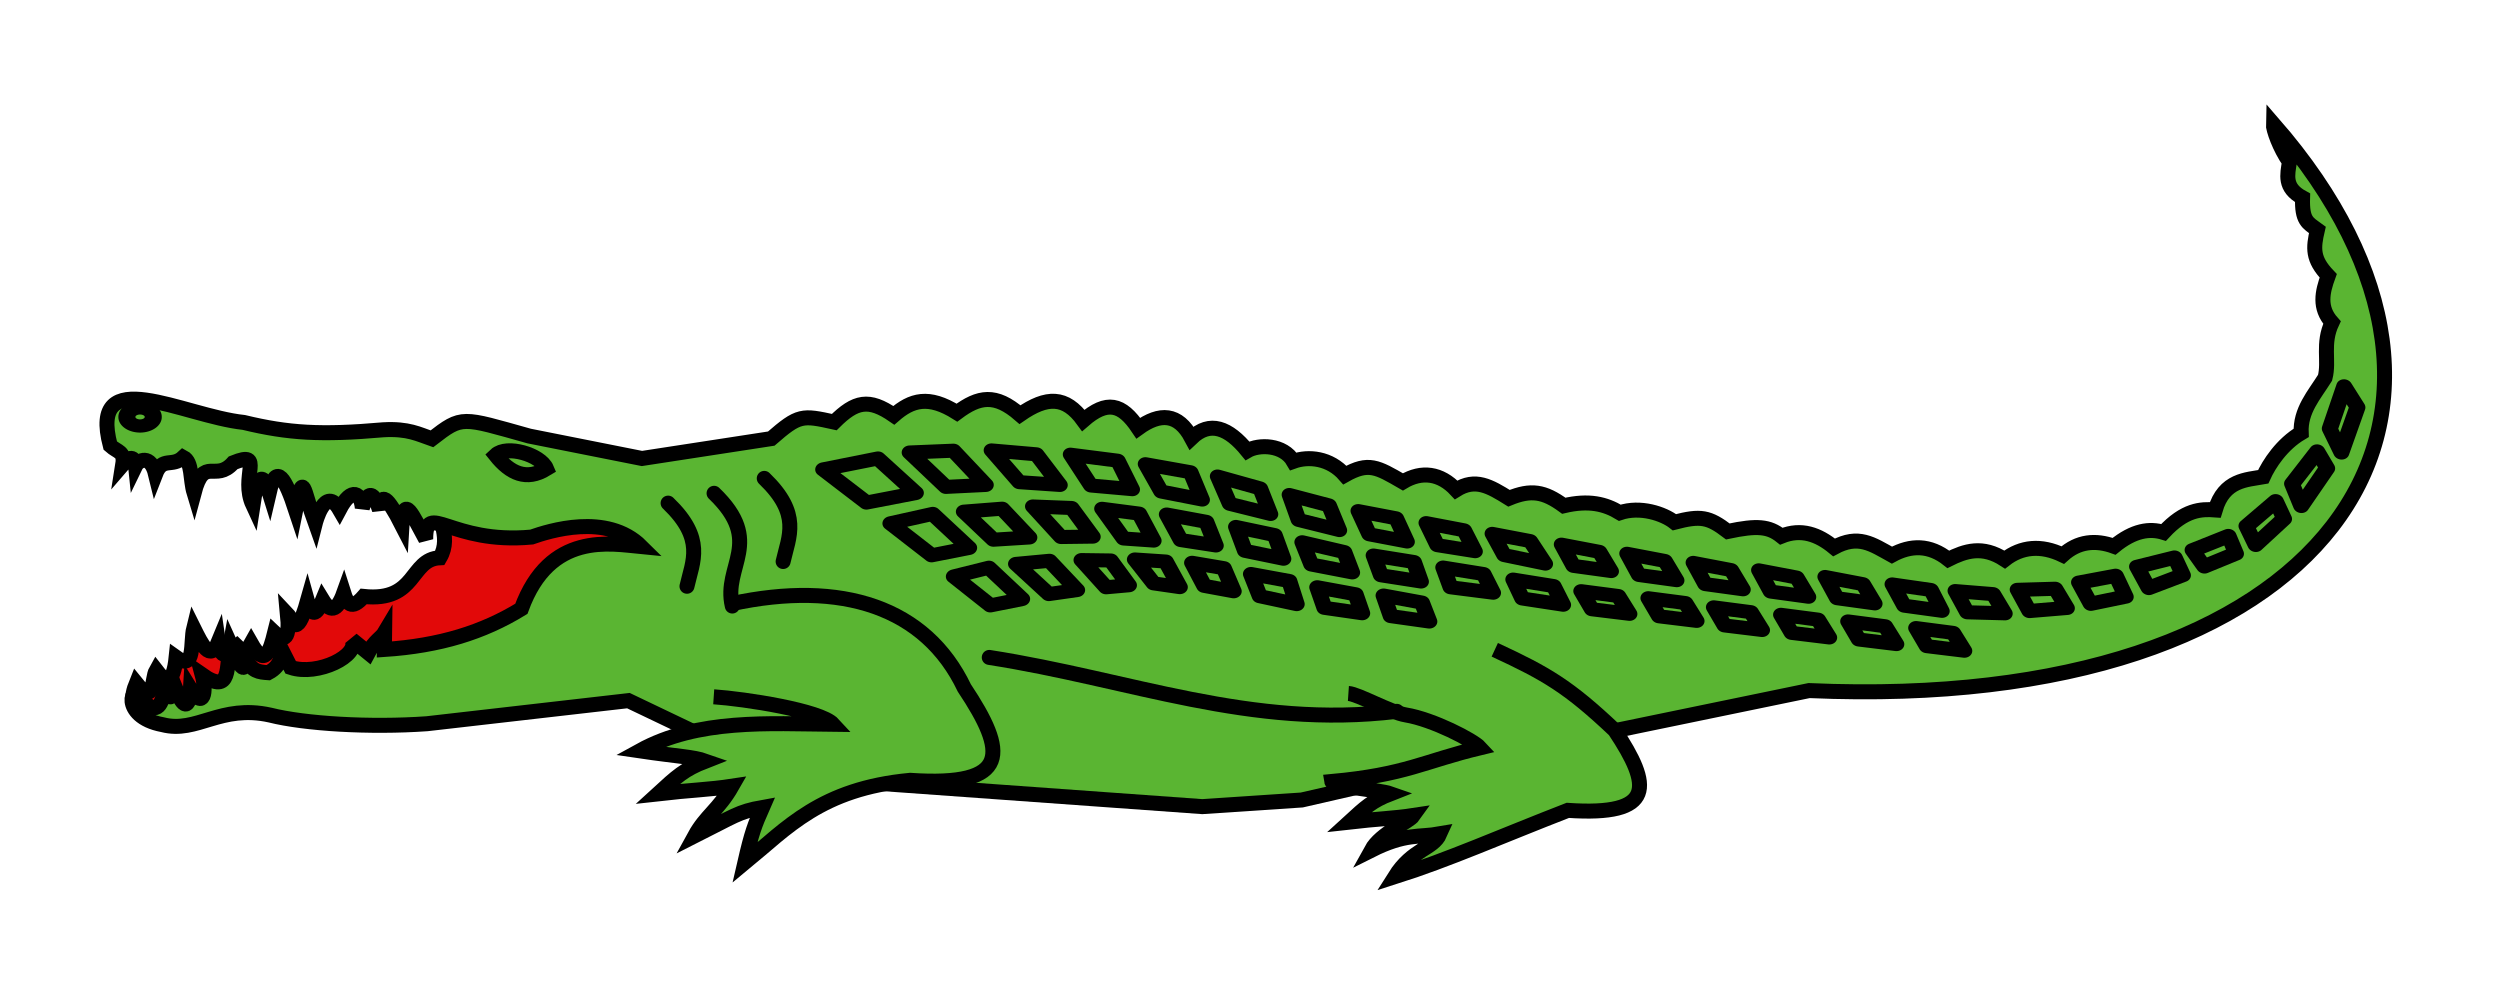 <?xml version="1.0" encoding="UTF-8" standalone="no"?>
<!-- Created with Inkscape (http://www.inkscape.org/) -->
<svg
   xmlns:dc="http://purl.org/dc/elements/1.1/"
   xmlns:cc="http://web.resource.org/cc/"
   xmlns:rdf="http://www.w3.org/1999/02/22-rdf-syntax-ns#"
   xmlns:svg="http://www.w3.org/2000/svg"
   xmlns="http://www.w3.org/2000/svg"
   xmlns:sodipodi="http://sodipodi.sourceforge.net/DTD/sodipodi-0.dtd"
   xmlns:inkscape="http://www.inkscape.org/namespaces/inkscape"
   width="500"
   height="200"
   id="svg16317"
   sodipodi:version="0.32"
   inkscape:version="0.44.1"
   version="1.0"
   sodipodi:docbase="C:\Documents and Settings\Henry SALOME\Mes documents\Mes images\Blasons\Inkscape\Pièces &amp; meubles"
   sodipodi:docname="Héraldique_meuble_Crocodile.svg">
  <defs
     id="defs16319" />
  <sodipodi:namedview
     id="base"
     pagecolor="#ffffff"
     bordercolor="#666666"
     borderopacity="1.0"
     inkscape:pageopacity="0.0"
     inkscape:pageshadow="2"
     inkscape:zoom="1.5079998"
     inkscape:cx="286.79999"
     inkscape:cy="51.969666"
     inkscape:document-units="px"
     inkscape:current-layer="layer2"
     width="500px"
     height="200px"
     inkscape:window-width="1024"
     inkscape:window-height="708"
     inkscape:window-x="-4"
     inkscape:window-y="-4" />
  <g
     inkscape:groupmode="layer"
     id="layer2"
     inkscape:label="Calque"
     style="opacity:1"
     transform="translate(86.585,-122.884)"
     sodipodi:insensitive="true">
    <path
       sodipodi:type="arc"
       style="fill:none;stroke-width:3;stroke-miterlimit:4;stroke-dasharray:none"
       id="path2766"
       sodipodi:cx="203.97313"
       sodipodi:cy="154.59691"
       sodipodi:rx="0.9378075"
       sodipodi:ry="0.11722594"
       d="M 204.911 154.597 A 0.938 0.117 0 1 1  203.035,154.597 A 0.938 0.117 0 1 1  204.911 154.597 z"
       transform="matrix(-0.766,-0.643,0.643,-0.766,164.365,463.656)" />
    <g
       id="g6993"
       transform="matrix(-1,0,0,1,278.045,21.345)">
      <path
         sodipodi:nodetypes="ccccccccccccccccccccc"
         id="path1875"
         d="M 276.184,206.528 C 275.617,208.716 275.364,210.904 276.653,213.093 C 282.733,213.374 281.175,221.948 291.893,220.83 C 294.389,223.709 295.229,222.173 295.878,220.126 C 297.285,224.056 298.692,223.84 300.098,221.533 C 301.114,224.027 302.13,225.461 303.146,221.767 C 305.451,229.951 306.306,225.208 307.132,224.346 C 306.643,229.305 307.702,230.007 309.711,228.098 C 310.632,231.795 311.64,235.091 314.4,230.208 C 316.332,233.677 316.505,231.286 317.213,230.677 C 318.673,231.799 320.343,234.295 320.965,229.973 C 322.606,233.985 324.247,230.461 325.888,227.16 C 326.582,229.95 325.502,235.847 329.405,233.021 C 329.97,238.462 331.506,238.075 333.391,235.6 C 334.356,237.289 333.624,242.86 337.376,238.179 C 337.856,239.355 338.331,241.082 337.914,241.959 L 329.741,244.794 L 314.324,241.313 L 230.106,238.66 L 227.619,201.857 L 276.184,206.528 z "
         style="fill:#e20909;fill-rule:evenodd;stroke:black;stroke-width:3;stroke-linecap:butt;stroke-linejoin:miter;stroke-miterlimit:4;stroke-dasharray:none;stroke-opacity:1" />
      <g
         id="g6930">
        <path
           style="fill:#5ab532;fill-rule:evenodd;stroke:black;stroke-width:3;stroke-linecap:butt;stroke-linejoin:miter;stroke-miterlimit:4;stroke-dasharray:none;stroke-opacity:1"
           d="M 342.41,190.664 C 340.942,191.99 339.497,191.793 339.911,194.408 C 338.217,192.42 337.486,193.189 337.335,194.705 C 336.791,193.584 334.342,192.316 333.36,196.364 C 331.973,192.783 330.058,195.092 327.814,192.995 C 325.949,193.974 326.485,197.378 325.654,200.123 C 323.642,192.551 321.428,198.134 317.827,194.093 C 311.432,191.497 316.525,196.879 313.881,202.56 C 313.073,197.212 312.045,195.387 310.613,200.021 C 309.202,193.91 307.375,197.369 305.341,203.531 C 303.741,195.467 303.942,199.182 301.409,206.191 C 301.409,206.191 299.45,198.466 296.569,203.447 C 294.068,198.72 292.237,200.265 291.998,203.136 C 290.855,199.579 289.712,199.873 288.568,203.491 C 288.262,200.058 287.121,200.632 284.081,206.572 C 283.717,200.18 281.988,204.562 279.325,209.386 C 279.345,201.57 274.385,210.461 258.144,208.95 C 254.768,207.774 243.105,203.989 236.192,210.868 C 242.303,210.283 254.504,207.754 260.195,223.304 C 267.863,227.998 276.429,230.696 287.59,231.437 L 287.543,228.041 C 288.215,229.173 289.553,229.658 290.83,232.1 L 294.094,229.447 C 292.412,232.645 300.946,236.813 306.319,235.027 L 308.147,231.437 C 308.371,232.321 307.864,234.531 310.8,236.079 C 312.688,235.952 314.111,235.832 315.248,233.265 C 315.576,237.266 316.896,233.622 318.409,230.291 C 319.253,234.802 318.102,240.643 324.029,236.507 C 323.135,239.813 323.724,243.62 326.367,239.314 C 326.622,243.586 327.814,243.122 329.287,239.394 C 331.018,242.163 329.935,240.424 331.665,239.816 C 332.159,242.807 333.36,244.64 336.072,241.343 C 338.051,237.437 340.743,244.839 331.953,246.474 C 325.071,248.258 320.395,242.34 310.415,244.561 C 303.497,246.303 290.478,247.096 279.078,246.286 L 238.78,241.664 L 206.897,256.897 L 124.005,262.865 L 104.111,261.538 L 63.66,252.255 L 2.653,239.655 C -101.357,244.23 -141.538,185.166 -90.186,126.26 C -90.139,127.416 -91.504,131.17 -93.422,133.916 C -93.04,136.49 -92.291,139.053 -96.048,141.095 C -95.905,145.726 -97.081,146.099 -99.015,147.518 C -98.162,151.182 -97.993,153.358 -101.18,156.701 C -99.987,159.968 -99.285,163.083 -101.932,166.049 C -99.924,170.323 -101.437,173.67 -100.548,177.093 C -98.383,180.557 -95.562,183.624 -95.77,188.111 C -91.93,190.374 -89.351,194.297 -88.176,196.905 C -84.856,197.504 -80.358,197.491 -78.584,203.52 C -75.713,203.303 -72.478,203.47 -68.256,208.025 C -65.495,207.171 -62.289,207.579 -58.355,210.804 C -54.63,209.452 -51.15,209.785 -48.088,212.555 C -43.765,210.476 -39.816,210.836 -36.472,213.454 C -32.02,210.545 -28.557,211.737 -25.201,213.411 C -21.477,210.454 -17.708,210.484 -13.915,212.568 C -9.932,210.367 -7.232,208.367 -2.343,211.021 C 0.785,208.444 4.198,207.16 8.198,208.778 C 10.68,206.801 13.023,206.578 18.899,207.825 C 22.73,204.91 24.322,204.622 29.575,205.989 C 31.739,204.282 36.421,202.708 40.499,204.089 C 43.389,202.339 46.666,201.504 51.704,202.688 C 55.655,199.794 58.268,199.392 62.666,201.194 C 66.518,198.798 69.378,197.09 73.246,199.513 C 76.349,196.187 80.106,195.642 83.89,197.922 C 89.032,194.95 90.74,193.876 95.491,196.552 C 98.486,193.1 102.807,192.727 105.793,193.807 C 107.765,190.401 112.714,190.359 114.998,191.689 C 118.75,187.079 122.477,185.609 126.162,189.133 C 128.814,184.148 132.489,184.032 136.812,187.167 C 140.112,182.239 143.097,181.522 147.798,185.62 C 151.358,180.719 155.091,180.728 160.469,184.468 C 165.403,180.181 168.693,180.805 173.078,184.071 C 178.758,180.492 182.156,181.517 185.705,184.606 C 190.706,181.145 193.387,181.762 197.61,185.959 C 204.071,184.534 204.676,184.445 210.212,189.257 L 236.074,193.236 L 258.628,188.748 C 272.24,184.942 271.969,184.588 278.086,189.304 C 280.72,188.4 282.791,187.213 287.798,187.495 C 300.288,188.59 306.809,188.176 315.696,186.029 C 327.827,184.749 346.859,173.816 342.41,190.664 z "
           id="path2067"
           sodipodi:nodetypes="cccccccccccccccccccccccccccccccccccccccccccccccccccccccccccccccccccccccccccccccccccc"
           transform="translate(0.166,0)" />
        <g
           id="g6920">
          <path
             sodipodi:nodetypes="ccc"
             id="path1877"
             d="M 265.517,192.578 C 263.289,190.468 256.49,192.461 255.318,195.274 C 259.345,197.737 262.596,196.24 265.517,192.578 z "
             style="fill:none;fill-rule:evenodd;stroke:black;stroke-width:3;stroke-linecap:butt;stroke-linejoin:miter;stroke-miterlimit:4;stroke-dasharray:none;stroke-opacity:1" />
          <path
             transform="matrix(1.219,0,0,0.943,-69.93,8.745)"
             d="M 335.666 186.834 A 2.159 1.876 0 1 1  331.349,186.834 A 2.159 1.876 0 1 1  335.666 186.834 z"
             sodipodi:ry="1.875615"
             sodipodi:rx="2.1586235"
             sodipodi:cy="186.83405"
             sodipodi:cx="333.50778"
             id="path1878"
             style="fill:none;fill-rule:evenodd;stroke:black;stroke-width:2.799;stroke-linecap:butt;stroke-linejoin:miter;stroke-miterlimit:4;stroke-dasharray:none;stroke-opacity:1"
             sodipodi:type="arc" />
          <path
             sodipodi:nodetypes="cccccccccccc"
             id="path2069"
             d="M 221.886,240.9 C 215.65,241.322 200.509,243.644 197.982,246.405 C 210.964,246.275 225.01,245.268 236.705,251.708 C 228.951,252.852 225.988,252.899 223.54,253.762 C 227.789,255.415 229.311,256.876 233.048,260.296 C 226.706,259.569 222.736,259.468 218.227,258.778 C 220.899,263.463 223.483,264.699 225.686,268.723 C 217.762,264.743 217.001,263.888 212.135,263.024 C 213.699,266.582 214.262,267.957 215.669,274.082 C 207.188,267.117 200.462,259.278 182.612,257.603 C 162.333,258.974 163.219,251.977 171.769,239.124 C 179.481,222.998 196.221,217.501 218.351,222.292"
             style="fill:#5ab532;fill-opacity:1;fill-rule:evenodd;stroke:black;stroke-width:3;stroke-linecap:butt;stroke-linejoin:miter;stroke-miterlimit:4;stroke-dasharray:none;stroke-opacity:1" />
          <path
             sodipodi:nodetypes="ccccccccccccc"
             id="path3714"
             d="M 94.95,240.23 C 92.953,240.365 86.621,244.007 83.459,244.528 C 78.061,245.417 69.99,249.587 68.61,251.096 C 79.859,253.797 83.452,256.481 98.275,257.842 C 98.12,258.832 88.657,259.537 86.535,260.284 C 90.217,261.716 91.536,262.983 94.774,265.946 C 89.278,265.316 85.839,265.228 81.932,264.63 C 82.921,266.037 88.476,268.103 90.384,271.59 C 83.518,268.141 80.869,269.058 76.654,268.309 C 78.008,271.393 82.144,271.257 85.683,276.896 C 75.019,273.514 64.218,268.711 51.072,263.612 C 33.501,264.8 34.268,258.737 41.677,247.6 C 50.902,238.877 55.343,236.28 65.675,231.495"
             style="opacity:1;fill:#5ab532;fill-opacity:1;fill-rule:evenodd;stroke:black;stroke-width:3;stroke-linecap:butt;stroke-linejoin:miter;stroke-miterlimit:4;stroke-dasharray:none;stroke-opacity:1" />
          <path
             sodipodi:nodetypes="cc"
             id="path4614"
             d="M 231.009,202.164 C 223.566,209.317 226.1,213.757 227.234,218.791"
             style="opacity:1;fill:none;fill-rule:evenodd;stroke:black;stroke-width:3;stroke-linecap:round;stroke-linejoin:round;stroke-miterlimit:4;stroke-dasharray:none;stroke-opacity:1" />
          <path
             sodipodi:nodetypes="cc"
             id="path4616"
             d="M 85.272,243.805 C 114.561,247.364 138.462,237.435 166.777,233.024"
             style="fill:none;fill-rule:evenodd;stroke:black;stroke-width:3;stroke-linecap:round;stroke-linejoin:round;stroke-miterlimit:4;stroke-dasharray:none;stroke-opacity:1" />
          <path
             sodipodi:nodetypes="cc"
             id="path3721"
             d="M 221.817,200.199 C 211.654,209.966 220.094,214.675 218.17,222.745"
             style="fill:none;fill-rule:evenodd;stroke:black;stroke-width:3;stroke-linecap:round;stroke-linejoin:round;stroke-miterlimit:4;stroke-dasharray:none;stroke-opacity:1" />
          <path
             sodipodi:nodetypes="cc"
             id="path4610"
             d="M 211.778,197.215 C 204.336,204.368 206.869,208.808 208.004,213.842"
             style="fill:none;fill-rule:evenodd;stroke:black;stroke-width:3;stroke-linecap:round;stroke-linejoin:round;stroke-miterlimit:4;stroke-dasharray:none;stroke-opacity:1" />
        </g>
        <g
           id="g6868">
          <path
             transform="matrix(0.423,-7.464056e-2,6.545689e-2,0.371,40.967,179.376)"
             sodipodi:nodetypes="ccccc"
             id="path6678"
             d="M 210.623,82.838 L 201.353,95.685 L 181.989,96.097 L 189.401,82.89 L 210.623,82.838 z "
             style="opacity:1;fill:none;fill-opacity:1;stroke:black;stroke-width:7.453;stroke-linejoin:round;stroke-miterlimit:4;stroke-opacity:1" />
          <g
             id="g6818">
            <path
               style="fill:none;fill-opacity:1;stroke:black;stroke-width:7.453;stroke-linejoin:round;stroke-miterlimit:4;stroke-opacity:1"
               d="M 207.445,85.481 L 188.677,105.013 L 165.436,102.269 L 181.677,82.252 L 207.445,85.481 z "
               id="path3670"
               sodipodi:nodetypes="ccccc"
               transform="matrix(0.428,3.746278e-2,-3.28535e-2,0.376,114.012,155.499)" />
            <g
               id="g6770">
              <path
                 transform="matrix(0.423,-7.464056e-2,6.545689e-2,0.371,55.959,177.467)"
                 sodipodi:nodetypes="ccccc"
                 id="rect3663"
                 d="M 210.623,82.838 L 198.92,97.09 L 179.75,95.2 L 188.554,81.641 L 210.623,82.838 z "
                 style="fill:none;fill-opacity:1;stroke:black;stroke-width:7.453;stroke-linejoin:round;stroke-miterlimit:4;stroke-opacity:1" />
              <path
                 transform="matrix(0.428,-3.746289e-2,3.285342e-2,0.376,74.481,168.529)"
                 sodipodi:nodetypes="ccccc"
                 id="path3666"
                 d="M 208.214,82.177 L 194.099,97.645 L 175.245,97.237 L 187.299,82.159 L 208.214,82.177 z "
                 style="fill:none;fill-opacity:1;stroke:black;stroke-width:7.453;stroke-linejoin:round;stroke-miterlimit:4;stroke-opacity:1" />
              <path
                 transform="matrix(0.43,-6.903716e-8,-6.023119e-8,0.377,95.746,161.317)"
                 sodipodi:nodetypes="ccccc"
                 id="path3668"
                 d="M 202.202,81.485 L 185.343,99.739 L 166.821,98.702 L 181.87,80.532 L 202.202,81.485 z "
                 style="fill:none;fill-opacity:1;stroke:black;stroke-width:7.453;stroke-linejoin:round;stroke-miterlimit:4;stroke-opacity:1" />
              <path
                 transform="matrix(0.428,3.746278e-2,-3.28535e-2,0.376,98.402,168.452)"
                 sodipodi:nodetypes="ccccc"
                 id="path3672"
                 d="M 212.028,79.253 L 194.167,98.071 L 176.523,95.91 L 192.085,76.25 L 212.028,79.253 z "
                 style="fill:none;fill-opacity:1;stroke:black;stroke-width:7.453;stroke-linejoin:round;stroke-miterlimit:4;stroke-opacity:1" />
              <path
                 transform="matrix(0.43,-6.903716e-8,-6.023119e-8,0.377,79.5,174.476)"
                 sodipodi:nodetypes="ccccc"
                 id="path3674"
                 d="M 214.778,77.967 L 201.024,92.853 L 184.337,91.665 L 197.005,76.391 L 214.778,77.967 z "
                 style="fill:none;fill-opacity:1;stroke:black;stroke-width:7.453;stroke-linejoin:round;stroke-miterlimit:4;stroke-opacity:1" />
              <path
                 transform="matrix(0.428,3.746278e-2,-3.28535e-2,0.376,83.453,180.845)"
                 sodipodi:nodetypes="ccccc"
                 id="path3680"
                 d="M 216.917,74.064 L 201.107,91.062 L 186.167,89.18 L 200.367,71.088 L 216.917,74.064 z "
                 style="fill:none;fill-opacity:1;stroke:black;stroke-width:7.453;stroke-linejoin:round;stroke-miterlimit:4;stroke-opacity:1" />
              <path
                 transform="matrix(0.43,-6.903716e-8,-6.023119e-8,0.377,65.74,189.884)"
                 sodipodi:nodetypes="ccccc"
                 id="path3690"
                 d="M 222.519,64.817 L 207.261,80.828 L 194.111,78.684 L 206.967,63.166 L 222.519,64.817 z "
                 style="fill:none;fill-opacity:1;stroke:black;stroke-width:7.453;stroke-linejoin:round;stroke-miterlimit:4;stroke-opacity:1" />
              <path
                 transform="matrix(0.428,-3.746289e-2,3.285342e-2,0.376,65.765,179.028)"
                 sodipodi:nodetypes="ccccc"
                 id="path3694"
                 d="M 209.11,84.162 L 194.904,98.974 L 180.208,97.291 L 191.121,83.165 L 209.11,84.162 z "
                 style="fill:none;fill-opacity:1;stroke:black;stroke-width:7.453;stroke-linejoin:round;stroke-miterlimit:4;stroke-opacity:1" />
              <path
                 transform="matrix(0.43,-6.903716e-8,-6.023119e-8,0.377,51.938,190.125)"
                 sodipodi:nodetypes="ccccc"
                 id="path4591"
                 d="M 224.155,62.147 L 212.715,76.581 L 202.106,75.499 L 210.559,62.362 L 224.155,62.147 z "
                 style="fill:none;fill-opacity:1;stroke:black;stroke-width:7.453;stroke-linejoin:round;stroke-miterlimit:4;stroke-opacity:1" />
              <path
                 transform="matrix(0.423,-7.464056e-2,6.545689e-2,0.371,26.548,181.369)"
                 sodipodi:nodetypes="ccccc"
                 id="path6680"
                 d="M 210.434,84.063 L 202.775,97.234 L 183.353,98.767 L 190.039,86.361 L 210.434,84.063 z "
                 style="opacity:1;fill:none;fill-opacity:1;stroke:black;stroke-width:7.453;stroke-linejoin:round;stroke-miterlimit:4;stroke-opacity:1" />
              <path
                 transform="matrix(0.423,-7.464056e-2,6.545689e-2,0.371,12.774,184.593)"
                 sodipodi:nodetypes="ccccc"
                 id="path6682"
                 d="M 208.902,85.018 L 202.775,97.234 L 183.353,98.767 L 190.018,86.803 L 208.902,85.018 z "
                 style="opacity:1;fill:none;fill-opacity:1;stroke:black;stroke-width:7.453;stroke-linejoin:round;stroke-miterlimit:4;stroke-opacity:1" />
              <path
                 transform="matrix(0.423,-7.464056e-2,6.545689e-2,0.371,-0.766,186.878)"
                 sodipodi:nodetypes="ccccc"
                 id="path6684"
                 d="M 207.986,87.361 L 201.195,98.495 L 183.353,98.767 L 190.118,87.64 L 207.986,87.361 z "
                 style="opacity:1;fill:none;fill-opacity:1;stroke:black;stroke-width:7.453;stroke-linejoin:round;stroke-miterlimit:4;stroke-opacity:1" />
              <path
                 transform="matrix(0.423,-7.464056e-2,6.545689e-2,0.371,-14.364,189.282)"
                 sodipodi:nodetypes="ccccc"
                 id="path6686"
                 d="M 207.986,87.361 L 201.29,97.883 L 183.542,97.542 L 190.118,87.64 L 207.986,87.361 z "
                 style="opacity:1;fill:none;fill-opacity:1;stroke:black;stroke-width:7.453;stroke-linejoin:round;stroke-miterlimit:4;stroke-opacity:1" />
              <path
                 transform="matrix(0.423,-7.464056e-2,6.545689e-2,0.371,-27.58,191.432)"
                 sodipodi:nodetypes="ccccc"
                 id="path6688"
                 d="M 207.986,87.361 L 200.977,97.373 L 181.509,98.026 L 190.118,87.64 L 207.986,87.361 z "
                 style="opacity:1;fill:none;fill-opacity:1;stroke:black;stroke-width:7.453;stroke-linejoin:round;stroke-miterlimit:4;stroke-opacity:1" />
              <path
                 transform="matrix(0.423,-7.464056e-2,6.545689e-2,0.371,-41.423,193.588)"
                 sodipodi:nodetypes="ccccc"
                 id="path6702"
                 d="M 207.986,87.361 L 200.977,97.373 L 183.296,96.599 L 190.118,87.64 L 207.986,87.361 z "
                 style="opacity:1;fill:none;fill-opacity:1;stroke:black;stroke-width:7.453;stroke-linejoin:round;stroke-miterlimit:4;stroke-opacity:1" />
              <path
                 transform="matrix(0.423,-7.464056e-2,6.545689e-2,0.371,-54.52,195.411)"
                 sodipodi:nodetypes="ccccc"
                 id="path6704"
                 d="M 207.986,87.361 L 200.977,97.373 L 183.296,96.599 L 190.118,87.64 L 207.986,87.361 z "
                 style="opacity:1;fill:none;fill-opacity:1;stroke:black;stroke-width:7.453;stroke-linejoin:round;stroke-miterlimit:4;stroke-opacity:1" />
              <path
                 transform="matrix(0.423,-7.464056e-2,6.545689e-2,0.371,-67.783,197.235)"
                 sodipodi:nodetypes="ccccc"
                 id="path6706"
                 d="M 207.986,87.361 L 200.977,97.373 L 183.296,96.599 L 190.118,87.64 L 207.986,87.361 z "
                 style="opacity:1;fill:none;fill-opacity:1;stroke:black;stroke-width:7.453;stroke-linejoin:round;stroke-miterlimit:4;stroke-opacity:1" />
              <path
                 transform="matrix(0.423,-7.464056e-2,6.545689e-2,0.371,-80.879,198.727)"
                 sodipodi:nodetypes="ccccc"
                 id="path6708"
                 d="M 207.986,87.361 L 200.977,97.373 L 183.296,96.599 L 190.118,87.64 L 207.986,87.361 z "
                 style="opacity:1;fill:none;fill-opacity:1;stroke:black;stroke-width:7.453;stroke-linejoin:round;stroke-miterlimit:4;stroke-opacity:1" />
              <path
                 transform="matrix(0.423,-7.464056e-2,6.545689e-2,0.371,-94.142,200.053)"
                 sodipodi:nodetypes="ccccc"
                 id="path6710"
                 d="M 207.986,87.361 L 200.977,97.373 L 183.296,96.599 L 190.118,87.64 L 207.986,87.361 z "
                 style="opacity:1;fill:none;fill-opacity:1;stroke:black;stroke-width:7.453;stroke-linejoin:round;stroke-miterlimit:4;stroke-opacity:1" />
              <path
                 transform="matrix(0.423,-7.464056e-2,6.545689e-2,0.371,-107.57,201.545)"
                 sodipodi:nodetypes="ccccc"
                 id="path6712"
                 d="M 207.986,87.361 L 200.977,97.373 L 183.296,96.599 L 189.873,86.697 L 207.986,87.361 z "
                 style="opacity:1;fill:none;fill-opacity:1;stroke:black;stroke-width:7.453;stroke-linejoin:round;stroke-miterlimit:4;stroke-opacity:1" />
              <path
                 transform="matrix(0.423,-7.464056e-2,6.545689e-2,0.371,-120.17,202.871)"
                 sodipodi:nodetypes="ccccc"
                 id="path6714"
                 d="M 207.986,87.361 L 200.977,97.373 L 183.631,94.433 L 190.453,85.474 L 207.986,87.361 z "
                 style="opacity:1;fill:none;fill-opacity:1;stroke:black;stroke-width:7.453;stroke-linejoin:round;stroke-miterlimit:4;stroke-opacity:1" />
              <path
                 transform="matrix(0.423,-7.464056e-2,6.545689e-2,0.371,-132.603,202.623)"
                 sodipodi:nodetypes="ccccc"
                 id="path6716"
                 d="M 207.986,87.361 L 200.977,97.373 L 183.966,92.268 L 190.788,83.309 L 207.986,87.361 z "
                 style="opacity:1;fill:none;fill-opacity:1;stroke:black;stroke-width:7.453;stroke-linejoin:round;stroke-miterlimit:4;stroke-opacity:1" />
              <path
                 transform="matrix(0.423,-7.464056e-2,6.545689e-2,0.371,-144.871,201.177)"
                 sodipodi:nodetypes="ccccc"
                 id="path6718"
                 d="M 207.986,87.361 L 200.977,97.373 L 185.44,90.331 L 191.637,80.353 L 207.986,87.361 z "
                 style="opacity:1;fill:none;fill-opacity:1;stroke:black;stroke-width:7.453;stroke-linejoin:round;stroke-miterlimit:4;stroke-opacity:1" />
              <path
                 transform="matrix(0.423,-7.464056e-2,6.545689e-2,0.371,-156.476,198.027)"
                 sodipodi:nodetypes="ccccc"
                 id="path6720"
                 d="M 207.986,87.361 L 200.977,97.373 L 186.289,87.376 L 191.458,78.978 L 207.986,87.361 z "
                 style="opacity:1;fill:none;fill-opacity:1;stroke:black;stroke-width:7.453;stroke-linejoin:round;stroke-miterlimit:4;stroke-opacity:1" />
              <path
                 transform="matrix(0.423,-7.464056e-2,6.545689e-2,0.371,-167.584,193.717)"
                 sodipodi:nodetypes="ccccc"
                 id="path6722"
                 d="M 207.584,89.959 L 200.977,97.373 L 187.429,87.605 L 192.218,79.13 L 207.584,89.959 z "
                 style="opacity:1;fill:none;fill-opacity:1;stroke:black;stroke-width:7.453;stroke-linejoin:round;stroke-miterlimit:4;stroke-opacity:1" />
              <path
                 transform="matrix(0.423,-7.464056e-2,6.545689e-2,0.371,-178.359,189.075)"
                 sodipodi:nodetypes="ccccc"
                 id="path6724"
                 d="M 207.651,89.526 L 201.982,98.468 L 191.025,82.076 L 196.194,73.678 L 207.651,89.526 z "
                 style="opacity:1;fill:none;fill-opacity:1;stroke:black;stroke-width:7.453;stroke-linejoin:round;stroke-miterlimit:4;stroke-opacity:1" />
              <path
                 transform="matrix(0.423,-7.464056e-2,6.545689e-2,0.371,-187.477,180.62)"
                 sodipodi:nodetypes="ccccc"
                 id="path6726"
                 d="M 207.651,89.526 L 201.714,100.201 L 192.834,77.974 L 198.696,70.162 L 207.651,89.526 z "
                 style="opacity:1;fill:none;fill-opacity:1;stroke:black;stroke-width:7.453;stroke-linejoin:round;stroke-miterlimit:4;stroke-opacity:1" />
              <path
                 transform="matrix(0.423,-7.464056e-2,6.545689e-2,0.371,-195.352,169.264)"
                 sodipodi:nodetypes="ccccc"
                 id="path6728"
                 d="M 208.276,90.545 L 201.067,101.857 L 197.347,76.648 L 205.063,66.976 L 208.276,90.545 z "
                 style="opacity:1;fill:none;fill-opacity:1;stroke:black;stroke-width:7.453;stroke-linejoin:round;stroke-miterlimit:4;stroke-opacity:1" />
              <path
                 transform="matrix(0.428,-3.746289e-2,3.285342e-2,0.376,51.597,179.489)"
                 sodipodi:nodetypes="ccccc"
                 id="path6730"
                 d="M 209.879,84.238 L 198.78,98.919 L 184.751,98.627 L 192.523,85.071 L 209.879,84.238 z "
                 style="opacity:1;fill:none;fill-opacity:1;stroke:black;stroke-width:7.453;stroke-linejoin:round;stroke-miterlimit:4;stroke-opacity:1" />
              <path
                 transform="matrix(0.428,-3.746289e-2,3.285342e-2,0.376,39.495,180.302)"
                 sodipodi:nodetypes="ccccc"
                 id="path6734"
                 d="M 207.89,84.923 L 200.418,97.758 L 183.949,98.988 L 189.281,86.955 L 207.89,84.923 z "
                 style="opacity:1;fill:none;fill-opacity:1;stroke:black;stroke-width:7.453;stroke-linejoin:round;stroke-miterlimit:4;stroke-opacity:1" />
              <path
                 transform="matrix(0.428,-3.746289e-2,3.285342e-2,0.376,26.149,183.618)"
                 sodipodi:nodetypes="ccccc"
                 id="path6736"
                 d="M 206.906,82.617 L 201.806,94.806 L 183.699,97.198 L 188.647,85.125 L 206.906,82.617 z "
                 style="opacity:1;fill:none;fill-opacity:1;stroke:black;stroke-width:7.453;stroke-linejoin:round;stroke-miterlimit:4;stroke-opacity:1" />
              <path
                 transform="matrix(0.428,-3.746289e-2,3.285342e-2,0.376,12.224,187.016)"
                 sodipodi:nodetypes="ccccc"
                 id="path6738"
                 d="M 208.51,81.894 L 203.477,93.207 L 184.218,95.483 L 188.647,85.125 L 208.51,81.894 z "
                 style="opacity:1;fill:none;fill-opacity:1;stroke:black;stroke-width:7.453;stroke-linejoin:round;stroke-miterlimit:4;stroke-opacity:1" />
              <path
                 transform="matrix(0.428,-3.746289e-2,3.285342e-2,0.376,-1.37,190.166)"
                 sodipodi:nodetypes="ccccc"
                 id="path6742"
                 d="M 207.074,80.427 L 202.91,90.501 L 184.103,91.94 L 188.114,81.982 L 207.074,80.427 z "
                 style="opacity:1;fill:none;fill-opacity:1;stroke:black;stroke-width:7.453;stroke-linejoin:round;stroke-miterlimit:4;stroke-opacity:1" />
              <path
                 transform="matrix(0.428,-3.746289e-2,3.285342e-2,0.376,-15.296,192.57)"
                 sodipodi:nodetypes="ccccc"
                 id="path6744"
                 d="M 207.074,80.427 L 202.91,90.501 L 182.984,91.387 L 188.114,81.982 L 207.074,80.427 z "
                 style="opacity:1;fill:none;fill-opacity:1;stroke:black;stroke-width:7.453;stroke-linejoin:round;stroke-miterlimit:4;stroke-opacity:1" />
              <path
                 transform="matrix(0.428,-3.746289e-2,3.285342e-2,0.376,-29.305,194.974)"
                 sodipodi:nodetypes="ccccc"
                 id="path6746"
                 d="M 207.074,80.427 L 202.175,89.987 L 182.984,91.387 L 188.114,81.982 L 207.074,80.427 z "
                 style="opacity:1;fill:none;fill-opacity:1;stroke:black;stroke-width:7.453;stroke-linejoin:round;stroke-miterlimit:4;stroke-opacity:1" />
              <path
                 transform="matrix(0.428,-3.746289e-2,3.285342e-2,0.376,-42.899,197.295)"
                 sodipodi:nodetypes="ccccc"
                 id="path6748"
                 d="M 207.074,80.427 L 201.44,89.472 L 183.853,90.149 L 189.718,81.259 L 207.074,80.427 z "
                 style="opacity:1;fill:none;fill-opacity:1;stroke:black;stroke-width:7.453;stroke-linejoin:round;stroke-miterlimit:4;stroke-opacity:1" />
              <path
                 transform="matrix(0.428,-3.746289e-2,3.285342e-2,0.376,-56.327,198.704)"
                 sodipodi:nodetypes="ccccc"
                 id="path6750"
                 d="M 207.074,80.427 L 201.44,89.472 L 183.853,90.149 L 189.718,81.259 L 207.074,80.427 z "
                 style="opacity:1;fill:none;fill-opacity:1;stroke:black;stroke-width:7.453;stroke-linejoin:round;stroke-miterlimit:4;stroke-opacity:1" />
              <path
                 transform="matrix(0.428,-3.746289e-2,3.285342e-2,0.376,-69.424,200.528)"
                 sodipodi:nodetypes="ccccc"
                 id="path6752"
                 d="M 207.074,80.427 L 201.44,89.472 L 183.853,90.149 L 189.718,81.259 L 207.074,80.427 z "
                 style="opacity:1;fill:none;fill-opacity:1;stroke:black;stroke-width:7.453;stroke-linejoin:round;stroke-miterlimit:4;stroke-opacity:1" />
              <path
                 transform="matrix(0.428,-3.746289e-2,3.285342e-2,0.376,-82.853,202.02)"
                 sodipodi:nodetypes="ccccc"
                 id="path6754"
                 d="M 207.074,80.427 L 201.44,89.472 L 183.853,90.149 L 189.718,81.259 L 207.074,80.427 z "
                 style="opacity:1;fill:none;fill-opacity:1;stroke:black;stroke-width:7.453;stroke-linejoin:round;stroke-miterlimit:4;stroke-opacity:1" />
              <path
                 transform="matrix(0.428,-3.746289e-2,3.285342e-2,0.376,-96.281,203.346)"
                 sodipodi:nodetypes="ccccc"
                 id="path6756"
                 d="M 207.074,80.427 L 201.44,89.472 L 183.853,90.149 L 189.718,81.259 L 207.074,80.427 z "
                 style="opacity:1;fill:none;fill-opacity:1;stroke:black;stroke-width:7.453;stroke-linejoin:round;stroke-miterlimit:4;stroke-opacity:1" />
              <path
                 transform="matrix(0.428,-3.746289e-2,3.285342e-2,0.376,-109.875,204.672)"
                 sodipodi:nodetypes="ccccc"
                 id="path6758"
                 d="M 207.074,80.427 L 201.44,89.472 L 183.853,90.149 L 189.718,81.259 L 207.074,80.427 z "
                 style="opacity:1;fill:none;fill-opacity:1;stroke:black;stroke-width:7.453;stroke-linejoin:round;stroke-miterlimit:4;stroke-opacity:1" />
              <path
                 transform="matrix(0.43,-6.903716e-8,-6.023119e-8,0.377,39.274,190.668)"
                 sodipodi:nodetypes="ccccc"
                 id="path6760"
                 d="M 228.783,60.388 L 220.043,73.062 L 207.891,75.059 L 214.416,61.482 L 228.783,60.388 z "
                 style="opacity:1;fill:none;fill-opacity:1;stroke:black;stroke-width:7.453;stroke-linejoin:round;stroke-miterlimit:4;stroke-opacity:1" />
              <path
                 transform="matrix(0.43,-6.903716e-8,-6.023119e-8,0.377,30.653,191)"
                 sodipodi:nodetypes="ccccc"
                 id="path6762"
                 d="M 222.227,61.267 L 216.572,73.502 L 202.877,76.379 L 207.474,64.121 L 222.227,61.267 z "
                 style="opacity:1;fill:none;fill-opacity:1;stroke:black;stroke-width:7.453;stroke-linejoin:round;stroke-miterlimit:4;stroke-opacity:1" />
              <path
                 transform="matrix(0.43,-6.903716e-8,-6.023119e-8,0.377,18.883,193.238)"
                 sodipodi:nodetypes="ccccc"
                 id="path6764"
                 d="M 222.227,61.267 L 218.115,73.062 L 200.948,77.258 L 204.388,65.001 L 222.227,61.267 z "
                 style="opacity:1;fill:none;fill-opacity:1;stroke:black;stroke-width:7.453;stroke-linejoin:round;stroke-miterlimit:4;stroke-opacity:1" />
              <path
                 transform="matrix(0.43,-6.903716e-8,-6.023119e-8,0.377,5.952,195.891)"
                 sodipodi:nodetypes="ccccc"
                 id="path6766"
                 d="M 221.455,61.267 L 218.115,72.183 L 200.563,75.059 L 203.617,65.001 L 221.455,61.267 z "
                 style="opacity:1;fill:none;fill-opacity:1;stroke:black;stroke-width:7.453;stroke-linejoin:round;stroke-miterlimit:4;stroke-opacity:1" />
              <path
                 transform="matrix(0.43,-6.903716e-8,-6.023119e-8,0.377,-7.311,197.548)"
                 sodipodi:nodetypes="ccccc"
                 id="path6768"
                 d="M 221.455,61.267 L 218.115,72.183 L 200.177,75.059 L 203.617,65.001 L 221.455,61.267 z "
                 style="opacity:1;fill:none;fill-opacity:1;stroke:black;stroke-width:7.453;stroke-linejoin:round;stroke-miterlimit:4;stroke-opacity:1" />
            </g>
          </g>
        </g>
      </g>
    </g>
  </g>
</svg>
